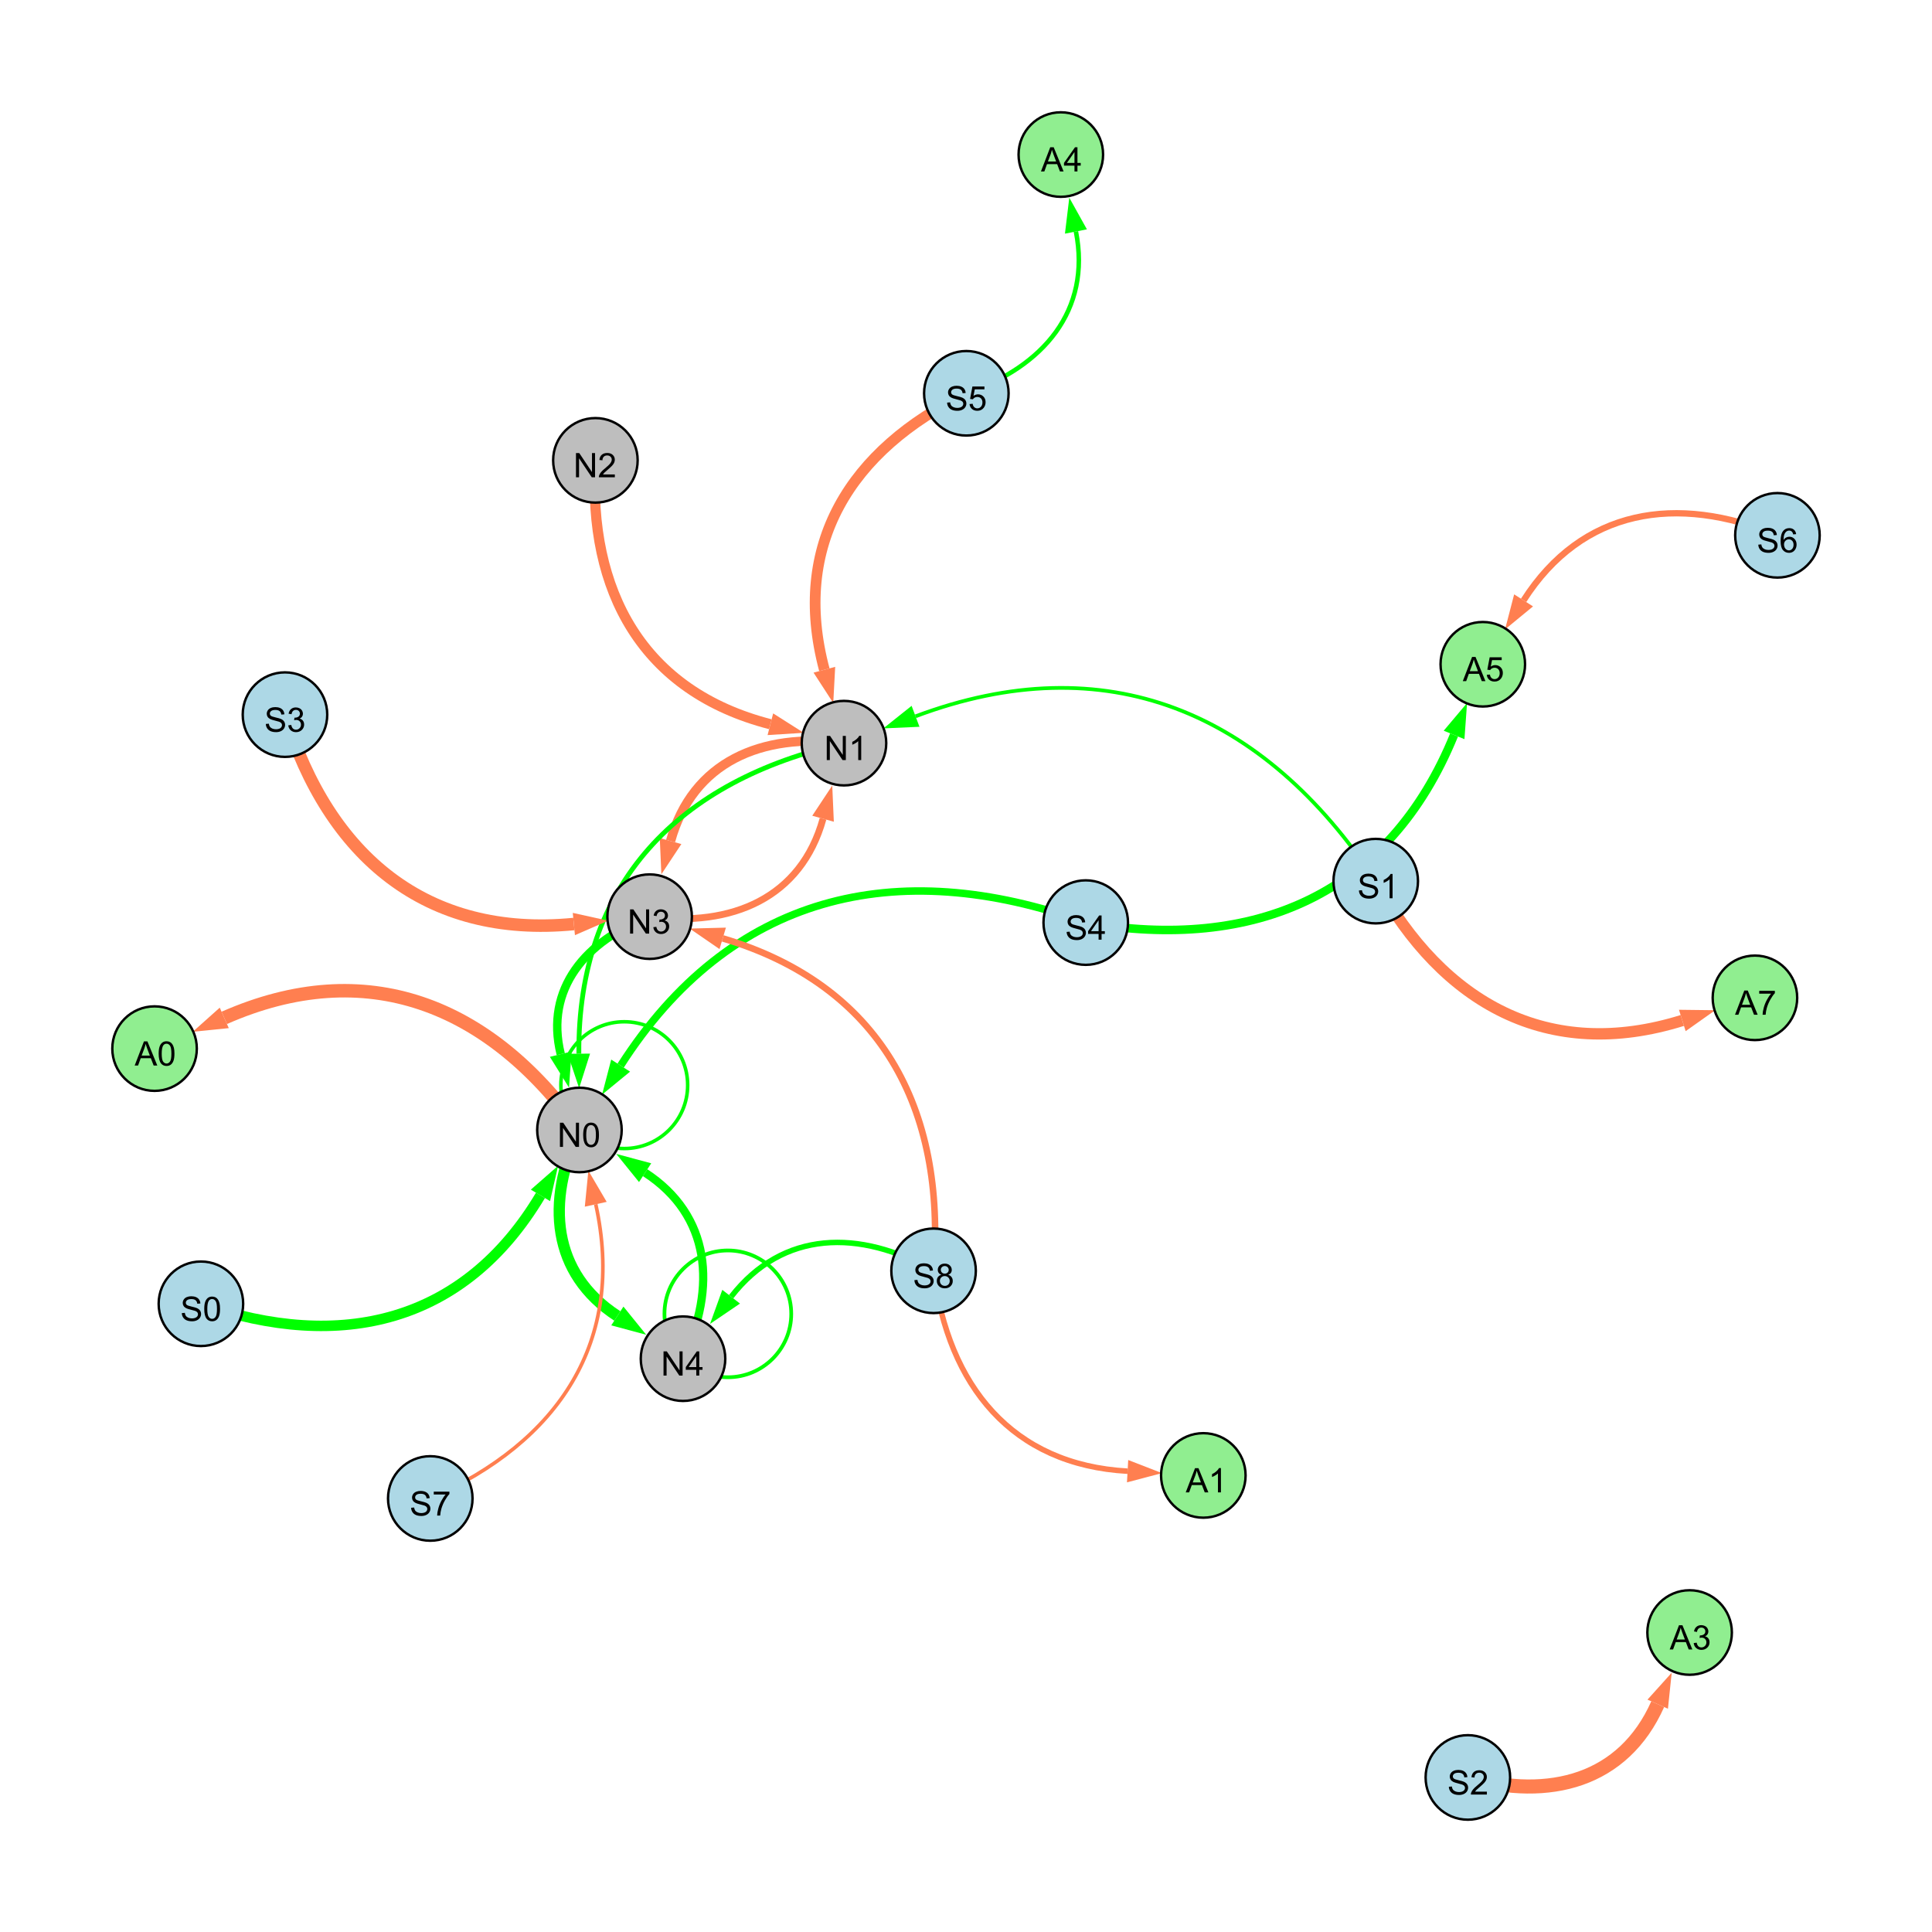 <?xml version="1.0" encoding="UTF-8"?>
<svg xmlns="http://www.w3.org/2000/svg" xmlns:xlink="http://www.w3.org/1999/xlink" width="800" height="800" viewBox="0 0 800 800">
<defs>
<g>
<g id="glyph-0-0">
<path d="M 1.066 0 L 1.066 -10.023 L 2.426 -10.023 L 7.691 -2.152 L 7.691 -10.023 L 8.961 -10.023 L 8.961 0 L 7.602 0 L 2.336 -7.875 L 2.336 0 Z M 1.066 0 "/>
</g>
<g id="glyph-0-1">
<path d="M 7.047 -1.184 L 7.047 0 L 0.422 0 C 0.414 -0.297 0.461 -0.582 0.566 -0.855 C 0.734 -1.305 1.008 -1.75 1.379 -2.188 C 1.75 -2.625 2.285 -3.133 2.988 -3.703 C 4.078 -4.598 4.812 -5.305 5.195 -5.828 C 5.578 -6.348 5.77 -6.844 5.77 -7.309 C 5.77 -7.797 5.594 -8.207 5.246 -8.543 C 4.898 -8.875 4.445 -9.043 3.883 -9.043 C 3.289 -9.043 2.816 -8.867 2.461 -8.512 C 2.105 -8.156 1.926 -7.664 1.922 -7.035 L 0.656 -7.164 C 0.742 -8.109 1.07 -8.828 1.633 -9.32 C 2.199 -9.816 2.957 -10.062 3.91 -10.062 C 4.871 -10.062 5.633 -9.797 6.195 -9.262 C 6.754 -8.73 7.035 -8.07 7.035 -7.281 C 7.035 -6.879 6.953 -6.484 6.789 -6.098 C 6.625 -5.711 6.352 -5.301 5.973 -4.875 C 5.59 -4.445 4.957 -3.859 4.074 -3.109 C 3.336 -2.492 2.863 -2.07 2.652 -1.848 C 2.441 -1.629 2.27 -1.406 2.133 -1.184 Z M 7.047 -1.184 "/>
</g>
<g id="glyph-0-2">
<path d="M 5.215 0 L 3.984 0 L 3.984 -7.84 C 3.688 -7.559 3.301 -7.277 2.82 -6.992 C 2.34 -6.711 1.906 -6.5 1.523 -6.359 L 1.523 -7.547 C 2.211 -7.871 2.812 -8.262 3.328 -8.723 C 3.844 -9.184 4.207 -9.629 4.422 -10.062 L 5.215 -10.062 Z M 5.215 0 "/>
</g>
<g id="glyph-0-3">
<path d="M 0.582 -4.941 C 0.582 -6.129 0.703 -7.082 0.945 -7.805 C 1.191 -8.527 1.555 -9.082 2.035 -9.477 C 2.516 -9.867 3.121 -10.062 3.848 -10.062 C 4.387 -10.062 4.859 -9.953 5.266 -9.738 C 5.668 -9.52 6.004 -9.211 6.27 -8.801 C 6.531 -8.395 6.738 -7.898 6.891 -7.312 C 7.039 -6.727 7.117 -5.938 7.117 -4.941 C 7.117 -3.766 6.996 -2.816 6.754 -2.094 C 6.512 -1.371 6.152 -0.816 5.672 -0.422 C 5.191 -0.027 4.582 0.172 3.848 0.172 C 2.883 0.172 2.125 -0.176 1.57 -0.867 C 0.91 -1.703 0.582 -3.059 0.582 -4.941 M 1.844 -4.941 C 1.844 -3.297 2.039 -2.203 2.422 -1.656 C 2.809 -1.113 3.285 -0.84 3.848 -0.84 C 4.414 -0.84 4.891 -1.113 5.273 -1.66 C 5.66 -2.207 5.852 -3.301 5.852 -4.941 C 5.852 -6.594 5.66 -7.688 5.273 -8.23 C 4.891 -8.773 4.41 -9.043 3.836 -9.043 C 3.27 -9.043 2.82 -8.805 2.48 -8.328 C 2.059 -7.715 1.844 -6.586 1.844 -4.941 Z M 1.844 -4.941 "/>
</g>
<g id="glyph-0-4">
<path d="M 4.523 0 L 4.523 -2.398 L 0.18 -2.398 L 0.18 -3.527 L 4.75 -10.023 L 5.758 -10.023 L 5.758 -3.527 L 7.109 -3.527 L 7.109 -2.398 L 5.758 -2.398 L 5.758 0 L 4.523 0 M 4.523 -3.527 L 4.523 -8.047 L 1.387 -3.527 Z M 4.523 -3.527 "/>
</g>
<g id="glyph-0-5">
<path d="M 0.629 -3.219 L 1.879 -3.328 C 1.938 -2.828 2.078 -2.418 2.293 -2.094 C 2.512 -1.773 2.848 -1.516 3.301 -1.316 C 3.758 -1.117 4.27 -1.02 4.84 -1.02 C 5.344 -1.02 5.793 -1.094 6.18 -1.242 C 6.566 -1.395 6.855 -1.602 7.043 -1.863 C 7.234 -2.125 7.328 -2.41 7.328 -2.719 C 7.328 -3.035 7.238 -3.309 7.055 -3.543 C 6.871 -3.777 6.57 -3.977 6.152 -4.137 C 5.883 -4.242 5.289 -4.402 4.367 -4.625 C 3.449 -4.844 2.805 -5.055 2.434 -5.25 C 1.953 -5.5 1.598 -5.812 1.363 -6.184 C 1.129 -6.555 1.012 -6.969 1.012 -7.43 C 1.012 -7.938 1.156 -8.41 1.441 -8.848 C 1.73 -9.289 2.148 -9.621 2.699 -9.852 C 3.25 -10.078 3.863 -10.191 4.539 -10.191 C 5.281 -10.191 5.938 -10.074 6.504 -9.832 C 7.07 -9.594 7.508 -9.242 7.812 -8.777 C 8.117 -8.312 8.281 -7.785 8.305 -7.199 L 7.035 -7.102 C 6.965 -7.734 6.734 -8.215 6.34 -8.539 C 5.945 -8.863 5.363 -9.023 4.594 -9.023 C 3.793 -9.023 3.207 -8.875 2.84 -8.582 C 2.473 -8.289 2.289 -7.934 2.289 -7.52 C 2.289 -7.16 2.422 -6.863 2.68 -6.633 C 2.934 -6.398 3.602 -6.16 4.68 -5.918 C 5.758 -5.672 6.496 -5.461 6.898 -5.277 C 7.48 -5.008 7.91 -4.668 8.188 -4.254 C 8.469 -3.844 8.605 -3.367 8.605 -2.828 C 8.605 -2.297 8.453 -1.793 8.148 -1.324 C 7.844 -0.852 7.406 -0.484 6.832 -0.223 C 6.262 0.039 5.617 0.172 4.902 0.172 C 3.996 0.172 3.234 0.039 2.621 -0.227 C 2.008 -0.488 1.527 -0.887 1.18 -1.418 C 0.832 -1.949 0.648 -2.551 0.629 -3.219 Z M 0.629 -3.219 "/>
</g>
<g id="glyph-0-6">
<path d="M 0.582 -2.625 L 1.875 -2.734 C 1.969 -2.105 2.191 -1.633 2.539 -1.316 C 2.887 -1 3.309 -0.84 3.801 -0.84 C 4.395 -0.84 4.895 -1.062 5.305 -1.512 C 5.715 -1.957 5.922 -2.551 5.922 -3.289 C 5.922 -3.988 5.723 -4.543 5.328 -4.949 C 4.934 -5.355 4.418 -5.559 3.781 -5.559 C 3.383 -5.559 3.027 -5.469 2.707 -5.289 C 2.387 -5.109 2.137 -4.875 1.953 -4.586 L 0.801 -4.738 L 1.77 -9.883 L 6.754 -9.883 L 6.754 -8.711 L 2.754 -8.711 L 2.215 -6.016 C 2.816 -6.434 3.449 -6.645 4.109 -6.645 C 4.984 -6.645 5.723 -6.34 6.324 -5.734 C 6.926 -5.129 7.227 -4.352 7.227 -3.398 C 7.227 -2.492 6.961 -1.707 6.434 -1.047 C 5.789 -0.234 4.914 0.172 3.801 0.172 C 2.891 0.172 2.145 -0.086 1.57 -0.594 C 0.992 -1.105 0.664 -1.781 0.582 -2.625 Z M 0.582 -2.625 "/>
</g>
<g id="glyph-0-7">
<path d="M 0.664 -8.711 L 0.664 -9.891 L 7.148 -9.891 L 7.148 -8.934 C 6.512 -8.254 5.879 -7.352 5.254 -6.227 C 4.625 -5.102 4.141 -3.945 3.801 -2.754 C 3.555 -1.918 3.398 -0.996 3.328 0 L 2.062 0 C 2.078 -0.789 2.234 -1.742 2.531 -2.859 C 2.824 -3.973 3.25 -5.051 3.805 -6.086 C 4.359 -7.125 4.945 -8 5.57 -8.711 Z M 0.664 -8.711 "/>
</g>
<g id="glyph-0-8">
<path d="M 2.477 -5.434 C 1.965 -5.621 1.586 -5.887 1.34 -6.234 C 1.094 -6.582 0.969 -6.996 0.969 -7.477 C 0.969 -8.207 1.234 -8.82 1.758 -9.316 C 2.281 -9.812 2.977 -10.062 3.848 -10.062 C 4.723 -10.062 5.43 -9.809 5.961 -9.301 C 6.492 -8.793 6.762 -8.172 6.762 -7.445 C 6.762 -6.98 6.641 -6.574 6.395 -6.23 C 6.152 -5.887 5.781 -5.621 5.285 -5.434 C 5.898 -5.234 6.367 -4.91 6.688 -4.465 C 7.012 -4.016 7.172 -3.484 7.172 -2.863 C 7.172 -2.008 6.867 -1.289 6.262 -0.703 C 5.656 -0.121 4.859 0.172 3.867 0.172 C 2.879 0.172 2.082 -0.121 1.477 -0.707 C 0.871 -1.293 0.566 -2.023 0.566 -2.898 C 0.566 -3.551 0.734 -4.098 1.062 -4.535 C 1.395 -4.977 1.863 -5.273 2.477 -5.434 M 2.227 -7.52 C 2.227 -7.047 2.383 -6.656 2.688 -6.359 C 2.992 -6.055 3.387 -5.906 3.875 -5.906 C 4.352 -5.906 4.738 -6.055 5.043 -6.355 C 5.344 -6.652 5.496 -7.02 5.496 -7.453 C 5.496 -7.902 5.34 -8.281 5.027 -8.59 C 4.715 -8.898 4.328 -9.051 3.863 -9.051 C 3.395 -9.051 3.004 -8.898 2.695 -8.602 C 2.383 -8.297 2.227 -7.938 2.227 -7.52 M 1.832 -2.891 C 1.832 -2.539 1.914 -2.203 2.082 -1.875 C 2.246 -1.547 2.496 -1.289 2.824 -1.109 C 3.152 -0.93 3.504 -0.84 3.883 -0.84 C 4.469 -0.84 4.957 -1.031 5.34 -1.406 C 5.723 -1.785 5.914 -2.266 5.914 -2.852 C 5.914 -3.441 5.715 -3.934 5.32 -4.32 C 4.926 -4.707 4.434 -4.902 3.844 -4.902 C 3.262 -4.902 2.785 -4.711 2.402 -4.328 C 2.023 -3.945 1.832 -3.465 1.832 -2.891 Z M 1.832 -2.891 "/>
</g>
<g id="glyph-0-9">
<path d="M 0.586 -2.645 L 1.82 -2.809 C 1.961 -2.113 2.199 -1.609 2.539 -1.301 C 2.879 -0.996 3.293 -0.84 3.781 -0.84 C 4.359 -0.84 4.848 -1.043 5.246 -1.441 C 5.645 -1.844 5.844 -2.34 5.844 -2.934 C 5.844 -3.496 5.66 -3.965 5.289 -4.332 C 4.922 -4.699 4.453 -4.883 3.883 -4.883 C 3.648 -4.883 3.359 -4.836 3.016 -4.742 L 3.152 -5.824 C 3.234 -5.816 3.301 -5.812 3.352 -5.812 C 3.875 -5.812 4.344 -5.945 4.766 -6.219 C 5.184 -6.492 5.395 -6.914 5.395 -7.484 C 5.395 -7.938 5.242 -8.309 4.938 -8.605 C 4.629 -8.902 4.234 -9.051 3.754 -9.051 C 3.273 -9.051 2.875 -8.898 2.555 -8.602 C 2.238 -8.297 2.031 -7.848 1.941 -7.246 L 0.711 -7.465 C 0.859 -8.289 1.203 -8.93 1.734 -9.383 C 2.27 -9.836 2.934 -10.062 3.727 -10.062 C 4.273 -10.062 4.777 -9.945 5.234 -9.711 C 5.695 -9.477 6.047 -9.156 6.293 -8.75 C 6.535 -8.344 6.656 -7.914 6.656 -7.457 C 6.656 -7.023 6.543 -6.629 6.309 -6.273 C 6.078 -5.918 5.734 -5.637 5.277 -5.43 C 5.871 -5.289 6.328 -5.008 6.656 -4.578 C 6.984 -4.145 7.148 -3.605 7.148 -2.961 C 7.148 -2.086 6.832 -1.344 6.195 -0.734 C 5.555 -0.125 4.75 0.18 3.773 0.18 C 2.895 0.18 2.164 -0.086 1.582 -0.609 C 1 -1.133 0.672 -1.812 0.586 -2.645 Z M 0.586 -2.645 "/>
</g>
<g id="glyph-0-10">
<path d="M -0.02 0 L 3.828 -10.023 L 5.258 -10.023 L 9.359 0 L 7.848 0 L 6.68 -3.035 L 2.488 -3.035 L 1.387 0 L -0.02 0 M 2.871 -4.117 L 6.27 -4.117 L 5.223 -6.891 C 4.902 -7.734 4.668 -8.426 4.512 -8.969 C 4.383 -8.328 4.203 -7.688 3.973 -7.055 Z M 2.871 -4.117 "/>
</g>
<g id="glyph-0-11">
<path d="M 6.965 -7.566 L 5.742 -7.473 C 5.633 -7.953 5.477 -8.305 5.277 -8.523 C 4.945 -8.875 4.535 -9.051 4.047 -9.051 C 3.656 -9.051 3.312 -8.941 3.016 -8.723 C 2.629 -8.441 2.32 -8.027 2.098 -7.484 C 1.875 -6.941 1.758 -6.172 1.75 -5.168 C 2.047 -5.617 2.41 -5.953 2.836 -6.172 C 3.266 -6.391 3.715 -6.5 4.184 -6.5 C 5.004 -6.5 5.703 -6.199 6.277 -5.594 C 6.855 -4.992 7.145 -4.211 7.145 -3.254 C 7.145 -2.625 7.008 -2.039 6.738 -1.5 C 6.465 -0.961 6.094 -0.547 5.617 -0.258 C 5.145 0.027 4.609 0.172 4.008 0.172 C 2.98 0.172 2.145 -0.207 1.496 -0.961 C 0.852 -1.715 0.527 -2.957 0.527 -4.688 C 0.527 -6.625 0.883 -8.035 1.602 -8.914 C 2.223 -9.68 3.066 -10.062 4.121 -10.062 C 4.91 -10.062 5.555 -9.84 6.059 -9.398 C 6.562 -8.957 6.867 -8.348 6.965 -7.566 M 1.941 -3.246 C 1.941 -2.824 2.031 -2.418 2.211 -2.031 C 2.391 -1.645 2.645 -1.348 2.969 -1.145 C 3.289 -0.941 3.629 -0.84 3.984 -0.84 C 4.504 -0.84 4.953 -1.051 5.324 -1.469 C 5.699 -1.891 5.887 -2.457 5.887 -3.18 C 5.887 -3.871 5.699 -4.418 5.332 -4.816 C 4.961 -5.215 4.5 -5.414 3.938 -5.414 C 3.383 -5.414 2.91 -5.215 2.523 -4.816 C 2.137 -4.418 1.941 -3.895 1.941 -3.246 Z M 1.941 -3.246 "/>
</g>
</g>
</defs>
<rect x="-80" y="-80" width="960" height="960" fill="rgb(100%, 100%, 100%)" fill-opacity="1"/>
<path fill="none" stroke-width="4.226" stroke-linecap="butt" stroke-linejoin="miter" stroke="rgb(100%, 49.804%, 31.373%)" stroke-opacity="1" stroke-miterlimit="10" d="M 246.543 190.617 C 243.375 245.156 266.297 286.355 318.992 299.891 "/>
<path fill-rule="nonzero" fill="rgb(100%, 49.804%, 31.373%)" fill-opacity="1" d="M 332.809 303.441 L 317.84 304.383 L 320.145 295.402 L 332.809 303.441 "/>
<path fill="none" stroke-width="4.662" stroke-linecap="butt" stroke-linejoin="miter" stroke="rgb(0%, 100%, 0%)" stroke-opacity="1" stroke-miterlimit="10" d="M 239.934 467.898 C 225.91 497.496 228.477 527.266 255.629 544.918 "/>
<path fill-rule="nonzero" fill="rgb(0%, 100%, 0%)" fill-opacity="1" d="M 267.59 552.695 L 253.102 548.805 L 258.156 541.031 L 267.59 552.695 "/>
<path fill="none" stroke-width="3.098" stroke-linecap="butt" stroke-linejoin="miter" stroke="rgb(0%, 100%, 0%)" stroke-opacity="1" stroke-miterlimit="10" d="M 449.582 382.023 C 370.578 353.617 302.172 370.66 256.992 441.242 "/>
<path fill-rule="nonzero" fill="rgb(0%, 100%, 0%)" fill-opacity="1" d="M 249.305 453.258 L 253.09 438.746 L 260.898 443.742 L 249.305 453.258 "/>
<path fill="none" stroke-width="3.392" stroke-linecap="butt" stroke-linejoin="miter" stroke="rgb(0%, 100%, 0%)" stroke-opacity="1" stroke-miterlimit="10" d="M 282.824 562.605 C 296.852 533.008 294.281 503.238 267.133 485.582 "/>
<path fill-rule="nonzero" fill="rgb(0%, 100%, 0%)" fill-opacity="1" d="M 255.172 477.805 L 269.66 481.695 L 264.605 489.469 L 255.172 477.805 "/>
<path fill="none" stroke-width="4.441" stroke-linecap="butt" stroke-linejoin="miter" stroke="rgb(100%, 49.804%, 31.373%)" stroke-opacity="1" stroke-miterlimit="10" d="M 400.141 162.852 C 351.926 186.312 327.57 225.742 341.352 277.324 "/>
<path fill-rule="nonzero" fill="rgb(100%, 49.804%, 31.373%)" fill-opacity="1" d="M 345.035 291.105 L 336.875 278.523 L 345.832 276.129 L 345.035 291.105 "/>
<path fill="none" stroke-width="1.497" stroke-linecap="butt" stroke-linejoin="miter" stroke="rgb(100%, 49.804%, 31.373%)" stroke-opacity="1" stroke-miterlimit="10" d="M 178.168 620.48 C 231.461 597.004 259.129 555.34 246.688 498.668 "/>
<path fill-rule="nonzero" fill="rgb(100%, 49.804%, 31.373%)" fill-opacity="1" d="M 243.629 484.734 L 251.215 497.672 L 242.16 499.66 L 243.629 484.734 "/>
<path fill="none" stroke-width="1.536" stroke-linecap="butt" stroke-linejoin="miter" stroke="rgb(0%, 100%, 0%)" stroke-opacity="1" stroke-miterlimit="10" d="M 569.664 364.859 C 523.211 294.469 457.934 267.031 379.105 296.605 "/>
<path fill-rule="nonzero" fill="rgb(0%, 100%, 0%)" fill-opacity="1" d="M 365.75 301.617 L 377.477 292.266 L 380.734 300.945 L 365.75 301.617 "/>
<path fill="none" stroke-width="2.261" stroke-linecap="butt" stroke-linejoin="miter" stroke="rgb(0%, 100%, 0%)" stroke-opacity="1" stroke-miterlimit="10" d="M 386.574 526.215 C 355.953 508.832 324.137 509.398 302.754 536.941 "/>
<path fill-rule="nonzero" fill="rgb(0%, 100%, 0%)" fill-opacity="1" d="M 294.004 548.207 L 299.09 534.098 L 306.414 539.781 L 294.004 548.207 "/>
<path fill="none" stroke-width="1.538" stroke-linecap="butt" stroke-linejoin="miter" stroke="rgb(0%, 100%, 0%)" stroke-opacity="1" stroke-miterlimit="10" d="M 327.637 544.043 C 327.637 558.539 315.887 570.293 301.387 570.293 C 286.891 570.293 275.137 558.539 275.137 544.043 C 275.137 529.547 286.891 517.793 301.387 517.793 C 315.887 517.793 327.637 529.547 327.637 544.043 "/>
<path fill="none" stroke-width="3.855" stroke-linecap="butt" stroke-linejoin="miter" stroke="rgb(100%, 49.804%, 31.373%)" stroke-opacity="1" stroke-miterlimit="10" d="M 349.477 307.723 C 315.402 303.285 286.746 315.496 277.668 348.27 "/>
<path fill-rule="nonzero" fill="rgb(100%, 49.804%, 31.373%)" fill-opacity="1" d="M 273.859 362.02 L 273.199 347.031 L 282.137 349.508 L 273.859 362.02 "/>
<path fill="none" stroke-width="4.331" stroke-linecap="butt" stroke-linejoin="miter" stroke="rgb(0%, 100%, 0%)" stroke-opacity="1" stroke-miterlimit="10" d="M 83.195 539.867 C 141.285 560.051 192.402 547.625 223.789 494.977 "/>
<path fill-rule="nonzero" fill="rgb(0%, 100%, 0%)" fill-opacity="1" d="M 231.094 482.723 L 227.77 497.352 L 219.809 492.602 L 231.094 482.723 "/>
<path fill="none" stroke-width="2.828" stroke-linecap="butt" stroke-linejoin="miter" stroke="rgb(100%, 49.804%, 31.373%)" stroke-opacity="1" stroke-miterlimit="10" d="M 269 379.566 C 303.074 384.004 331.73 371.797 340.809 339.02 "/>
<path fill-rule="nonzero" fill="rgb(100%, 49.804%, 31.373%)" fill-opacity="1" d="M 344.617 325.273 L 345.273 340.258 L 336.34 337.781 L 344.617 325.273 "/>
<path fill="none" stroke-width="1.457" stroke-linecap="butt" stroke-linejoin="miter" stroke="rgb(0%, 100%, 0%)" stroke-opacity="1" stroke-miterlimit="10" d="M 284.746 449.336 C 284.746 463.832 272.992 475.586 258.496 475.586 C 243.996 475.586 232.246 463.832 232.246 449.336 C 232.246 434.84 243.996 423.086 258.496 423.086 C 272.992 423.086 284.746 434.84 284.746 449.336 "/>
<path fill="none" stroke-width="3.469" stroke-linecap="butt" stroke-linejoin="miter" stroke="rgb(0%, 100%, 0%)" stroke-opacity="1" stroke-miterlimit="10" d="M 269 379.566 C 242.496 389.344 225.527 409.48 232.191 436.504 "/>
<path fill-rule="nonzero" fill="rgb(0%, 100%, 0%)" fill-opacity="1" d="M 235.609 450.352 L 227.691 437.613 L 236.691 435.395 L 235.609 450.352 "/>
<path fill="none" stroke-width="1.984" stroke-linecap="butt" stroke-linejoin="miter" stroke="rgb(0%, 100%, 0%)" stroke-opacity="1" stroke-miterlimit="10" d="M 349.477 307.723 C 280.734 323.141 239.164 366.043 239.695 436.316 "/>
<path fill-rule="nonzero" fill="rgb(0%, 100%, 0%)" fill-opacity="1" d="M 239.805 450.582 L 235.059 436.352 L 244.332 436.281 L 239.805 450.582 "/>
<path fill="none" stroke-width="5.174" stroke-linecap="butt" stroke-linejoin="miter" stroke="rgb(100%, 49.804%, 31.373%)" stroke-opacity="1" stroke-miterlimit="10" d="M 118.004 295.914 C 136.203 354.719 176.551 388.551 237.621 382.617 "/>
<path fill-rule="nonzero" fill="rgb(100%, 49.804%, 31.373%)" fill-opacity="1" d="M 251.82 381.238 L 238.07 387.23 L 237.172 378.004 L 251.82 381.238 "/>
<path fill="none" stroke-width="2.708" stroke-linecap="butt" stroke-linejoin="miter" stroke="rgb(100%, 49.804%, 31.373%)" stroke-opacity="1" stroke-miterlimit="10" d="M 386.574 526.215 C 391.883 458.5 364.195 407.848 299.262 388.559 "/>
<path fill-rule="nonzero" fill="rgb(100%, 49.804%, 31.373%)" fill-opacity="1" d="M 285.586 384.496 L 300.582 384.113 L 297.941 393 L 285.586 384.496 "/>
<path fill="none" stroke-width="5.574" stroke-linecap="butt" stroke-linejoin="miter" stroke="rgb(100%, 49.804%, 31.373%)" stroke-opacity="1" stroke-miterlimit="10" d="M 239.934 467.898 C 202.516 415.66 151.492 395.648 92.867 421.484 "/>
<path fill-rule="nonzero" fill="rgb(100%, 49.804%, 31.373%)" fill-opacity="1" d="M 79.812 427.238 L 90.996 417.246 L 94.734 425.727 L 79.812 427.238 "/>
<path fill="none" stroke-width="5.835" stroke-linecap="butt" stroke-linejoin="miter" stroke="rgb(100%, 49.804%, 31.373%)" stroke-opacity="1" stroke-miterlimit="10" d="M 607.812 736 C 641.598 745.543 672.281 737.426 686.422 705.668 "/>
<path fill-rule="nonzero" fill="rgb(100%, 49.804%, 31.373%)" fill-opacity="1" d="M 692.223 692.637 L 690.656 707.555 L 682.188 703.781 L 692.223 692.637 "/>
<path fill="none" stroke-width="3.517" stroke-linecap="butt" stroke-linejoin="miter" stroke="rgb(0%, 100%, 0%)" stroke-opacity="1" stroke-miterlimit="10" d="M 449.582 382.023 C 519.848 394.254 575.301 370.227 602.102 304.316 "/>
<path fill-rule="nonzero" fill="rgb(0%, 100%, 0%)" fill-opacity="1" d="M 607.477 291.102 L 606.395 306.062 L 597.809 302.57 L 607.477 291.102 "/>
<path fill="none" stroke-width="2.279" stroke-linecap="butt" stroke-linejoin="miter" stroke="rgb(100%, 49.804%, 31.373%)" stroke-opacity="1" stroke-miterlimit="10" d="M 386.574 526.215 C 392.609 573.957 419.113 606.512 466.91 609.191 "/>
<path fill-rule="nonzero" fill="rgb(100%, 49.804%, 31.373%)" fill-opacity="1" d="M 481.156 609.988 L 466.652 613.816 L 467.172 604.562 L 481.156 609.988 "/>
<path fill="none" stroke-width="2.613" stroke-linecap="butt" stroke-linejoin="miter" stroke="rgb(100%, 49.804%, 31.373%)" stroke-opacity="1" stroke-miterlimit="10" d="M 736 221.664 C 694.227 204.367 655.062 210.715 630.883 248.605 "/>
<path fill-rule="nonzero" fill="rgb(100%, 49.804%, 31.373%)" fill-opacity="1" d="M 623.207 260.629 L 626.977 246.109 L 634.789 251.098 L 623.207 260.629 "/>
<path fill="none" stroke-width="1.865" stroke-linecap="butt" stroke-linejoin="miter" stroke="rgb(0%, 100%, 0%)" stroke-opacity="1" stroke-miterlimit="10" d="M 400.141 162.852 C 432.016 151.863 451.945 128.59 445.52 95.855 "/>
<path fill-rule="nonzero" fill="rgb(0%, 100%, 0%)" fill-opacity="1" d="M 442.77 81.855 L 450.066 94.961 L 440.973 96.746 L 442.77 81.855 "/>
<path fill="none" stroke-width="4.712" stroke-linecap="butt" stroke-linejoin="miter" stroke="rgb(100%, 49.804%, 31.373%)" stroke-opacity="1" stroke-miterlimit="10" d="M 569.664 364.859 C 597.559 415.828 641.344 439.777 696.609 422.555 "/>
<path fill-rule="nonzero" fill="rgb(100%, 49.804%, 31.373%)" fill-opacity="1" d="M 710.23 418.309 L 697.988 426.977 L 695.23 418.129 L 710.23 418.309 "/>
<path fill-rule="nonzero" fill="rgb(74.51%, 74.51%, 74.51%)" fill-opacity="1" stroke-width="1" stroke-linecap="butt" stroke-linejoin="miter" stroke="rgb(0%, 0%, 0%)" stroke-opacity="1" stroke-miterlimit="10" d="M 264.043 190.617 C 264.043 200.281 256.207 208.117 246.543 208.117 C 236.879 208.117 229.043 200.281 229.043 190.617 C 229.043 180.953 236.879 173.117 246.543 173.117 C 256.207 173.117 264.043 180.953 264.043 190.617 "/>
<path fill-rule="nonzero" fill="rgb(74.51%, 74.51%, 74.51%)" fill-opacity="1" stroke-width="1" stroke-linecap="butt" stroke-linejoin="miter" stroke="rgb(0%, 0%, 0%)" stroke-opacity="1" stroke-miterlimit="10" d="M 366.977 307.723 C 366.977 317.387 359.141 325.223 349.477 325.223 C 339.812 325.223 331.977 317.387 331.977 307.723 C 331.977 298.059 339.812 290.223 349.477 290.223 C 359.141 290.223 366.977 298.059 366.977 307.723 "/>
<path fill-rule="nonzero" fill="rgb(74.51%, 74.51%, 74.51%)" fill-opacity="1" stroke-width="1" stroke-linecap="butt" stroke-linejoin="miter" stroke="rgb(0%, 0%, 0%)" stroke-opacity="1" stroke-miterlimit="10" d="M 257.434 467.898 C 257.434 477.562 249.598 485.398 239.934 485.398 C 230.27 485.398 222.434 477.562 222.434 467.898 C 222.434 458.23 230.27 450.398 239.934 450.398 C 249.598 450.398 257.434 458.23 257.434 467.898 "/>
<path fill-rule="nonzero" fill="rgb(74.51%, 74.51%, 74.51%)" fill-opacity="1" stroke-width="1" stroke-linecap="butt" stroke-linejoin="miter" stroke="rgb(0%, 0%, 0%)" stroke-opacity="1" stroke-miterlimit="10" d="M 300.324 562.605 C 300.324 572.27 292.492 580.105 282.824 580.105 C 273.16 580.105 265.324 572.27 265.324 562.605 C 265.324 552.938 273.16 545.105 282.824 545.105 C 292.492 545.105 300.324 552.938 300.324 562.605 "/>
<path fill-rule="nonzero" fill="rgb(67.843%, 84.706%, 90.196%)" fill-opacity="1" stroke-width="1" stroke-linecap="butt" stroke-linejoin="miter" stroke="rgb(0%, 0%, 0%)" stroke-opacity="1" stroke-miterlimit="10" d="M 467.082 382.023 C 467.082 391.688 459.246 399.523 449.582 399.523 C 439.914 399.523 432.082 391.688 432.082 382.023 C 432.082 372.359 439.914 364.523 449.582 364.523 C 459.246 364.523 467.082 372.359 467.082 382.023 "/>
<path fill-rule="nonzero" fill="rgb(67.843%, 84.706%, 90.196%)" fill-opacity="1" stroke-width="1" stroke-linecap="butt" stroke-linejoin="miter" stroke="rgb(0%, 0%, 0%)" stroke-opacity="1" stroke-miterlimit="10" d="M 417.641 162.852 C 417.641 172.516 409.805 180.352 400.141 180.352 C 390.477 180.352 382.641 172.516 382.641 162.852 C 382.641 153.188 390.477 145.352 400.141 145.352 C 409.805 145.352 417.641 153.188 417.641 162.852 "/>
<path fill-rule="nonzero" fill="rgb(67.843%, 84.706%, 90.196%)" fill-opacity="1" stroke-width="1" stroke-linecap="butt" stroke-linejoin="miter" stroke="rgb(0%, 0%, 0%)" stroke-opacity="1" stroke-miterlimit="10" d="M 195.668 620.48 C 195.668 630.145 187.832 637.98 178.168 637.98 C 168.504 637.98 160.668 630.145 160.668 620.48 C 160.668 610.812 168.504 602.98 178.168 602.98 C 187.832 602.98 195.668 610.812 195.668 620.48 "/>
<path fill-rule="nonzero" fill="rgb(67.843%, 84.706%, 90.196%)" fill-opacity="1" stroke-width="1" stroke-linecap="butt" stroke-linejoin="miter" stroke="rgb(0%, 0%, 0%)" stroke-opacity="1" stroke-miterlimit="10" d="M 587.164 364.859 C 587.164 374.523 579.332 382.359 569.664 382.359 C 560 382.359 552.164 374.523 552.164 364.859 C 552.164 355.195 560 347.359 569.664 347.359 C 579.332 347.359 587.164 355.195 587.164 364.859 "/>
<path fill-rule="nonzero" fill="rgb(67.843%, 84.706%, 90.196%)" fill-opacity="1" stroke-width="1" stroke-linecap="butt" stroke-linejoin="miter" stroke="rgb(0%, 0%, 0%)" stroke-opacity="1" stroke-miterlimit="10" d="M 404.074 526.215 C 404.074 535.879 396.238 543.715 386.574 543.715 C 376.91 543.715 369.074 535.879 369.074 526.215 C 369.074 516.547 376.91 508.715 386.574 508.715 C 396.238 508.715 404.074 516.547 404.074 526.215 "/>
<path fill-rule="nonzero" fill="rgb(74.51%, 74.51%, 74.51%)" fill-opacity="1" stroke-width="1" stroke-linecap="butt" stroke-linejoin="miter" stroke="rgb(0%, 0%, 0%)" stroke-opacity="1" stroke-miterlimit="10" d="M 286.5 379.566 C 286.5 389.23 278.664 397.066 269 397.066 C 259.336 397.066 251.5 389.23 251.5 379.566 C 251.5 369.902 259.336 362.066 269 362.066 C 278.664 362.066 286.5 369.902 286.5 379.566 "/>
<path fill-rule="nonzero" fill="rgb(67.843%, 84.706%, 90.196%)" fill-opacity="1" stroke-width="1" stroke-linecap="butt" stroke-linejoin="miter" stroke="rgb(0%, 0%, 0%)" stroke-opacity="1" stroke-miterlimit="10" d="M 100.695 539.867 C 100.695 549.531 92.863 557.367 83.195 557.367 C 73.531 557.367 65.695 549.531 65.695 539.867 C 65.695 530.203 73.531 522.367 83.195 522.367 C 92.863 522.367 100.695 530.203 100.695 539.867 "/>
<path fill-rule="nonzero" fill="rgb(67.843%, 84.706%, 90.196%)" fill-opacity="1" stroke-width="1" stroke-linecap="butt" stroke-linejoin="miter" stroke="rgb(0%, 0%, 0%)" stroke-opacity="1" stroke-miterlimit="10" d="M 135.504 295.914 C 135.504 305.578 127.668 313.414 118.004 313.414 C 108.34 313.414 100.504 305.578 100.504 295.914 C 100.504 286.25 108.34 278.414 118.004 278.414 C 127.668 278.414 135.504 286.25 135.504 295.914 "/>
<path fill-rule="nonzero" fill="rgb(56.471%, 93.333%, 56.471%)" fill-opacity="1" stroke-width="1" stroke-linecap="butt" stroke-linejoin="miter" stroke="rgb(0%, 0%, 0%)" stroke-opacity="1" stroke-miterlimit="10" d="M 81.5 434.207 C 81.5 443.871 73.664 451.707 64 451.707 C 54.336 451.707 46.5 443.871 46.5 434.207 C 46.5 424.543 54.336 416.707 64 416.707 C 73.664 416.707 81.5 424.543 81.5 434.207 "/>
<path fill-rule="nonzero" fill="rgb(67.843%, 84.706%, 90.196%)" fill-opacity="1" stroke-width="1" stroke-linecap="butt" stroke-linejoin="miter" stroke="rgb(0%, 0%, 0%)" stroke-opacity="1" stroke-miterlimit="10" d="M 625.312 736 C 625.312 745.664 617.477 753.5 607.812 753.5 C 598.148 753.5 590.312 745.664 590.312 736 C 590.312 726.336 598.148 718.5 607.812 718.5 C 617.477 718.5 625.312 726.336 625.312 736 "/>
<path fill-rule="nonzero" fill="rgb(56.471%, 93.333%, 56.471%)" fill-opacity="1" stroke-width="1" stroke-linecap="butt" stroke-linejoin="miter" stroke="rgb(0%, 0%, 0%)" stroke-opacity="1" stroke-miterlimit="10" d="M 717.133 675.988 C 717.133 685.652 709.301 693.488 699.633 693.488 C 689.969 693.488 682.133 685.652 682.133 675.988 C 682.133 666.32 689.969 658.488 699.633 658.488 C 709.301 658.488 717.133 666.32 717.133 675.988 "/>
<path fill-rule="nonzero" fill="rgb(56.471%, 93.333%, 56.471%)" fill-opacity="1" stroke-width="1" stroke-linecap="butt" stroke-linejoin="miter" stroke="rgb(0%, 0%, 0%)" stroke-opacity="1" stroke-miterlimit="10" d="M 631.5 275.055 C 631.5 284.723 623.668 292.555 614 292.555 C 604.336 292.555 596.5 284.723 596.5 275.055 C 596.5 265.391 604.336 257.555 614 257.555 C 623.668 257.555 631.5 265.391 631.5 275.055 "/>
<path fill-rule="nonzero" fill="rgb(56.471%, 93.333%, 56.471%)" fill-opacity="1" stroke-width="1" stroke-linecap="butt" stroke-linejoin="miter" stroke="rgb(0%, 0%, 0%)" stroke-opacity="1" stroke-miterlimit="10" d="M 515.773 610.945 C 515.773 620.613 507.941 628.445 498.273 628.445 C 488.609 628.445 480.773 620.613 480.773 610.945 C 480.773 601.281 488.609 593.445 498.273 593.445 C 507.941 593.445 515.773 601.281 515.773 610.945 "/>
<path fill-rule="nonzero" fill="rgb(67.843%, 84.706%, 90.196%)" fill-opacity="1" stroke-width="1" stroke-linecap="butt" stroke-linejoin="miter" stroke="rgb(0%, 0%, 0%)" stroke-opacity="1" stroke-miterlimit="10" d="M 753.5 221.664 C 753.5 231.332 745.664 239.164 736 239.164 C 726.336 239.164 718.5 231.332 718.5 221.664 C 718.5 212 726.336 204.164 736 204.164 C 745.664 204.164 753.5 212 753.5 221.664 "/>
<path fill-rule="nonzero" fill="rgb(56.471%, 93.333%, 56.471%)" fill-opacity="1" stroke-width="1" stroke-linecap="butt" stroke-linejoin="miter" stroke="rgb(0%, 0%, 0%)" stroke-opacity="1" stroke-miterlimit="10" d="M 456.766 64 C 456.766 73.664 448.93 81.5 439.266 81.5 C 429.602 81.5 421.766 73.664 421.766 64 C 421.766 54.336 429.602 46.5 439.266 46.5 C 448.93 46.5 456.766 54.336 456.766 64 "/>
<path fill-rule="nonzero" fill="rgb(56.471%, 93.333%, 56.471%)" fill-opacity="1" stroke-width="1" stroke-linecap="butt" stroke-linejoin="miter" stroke="rgb(0%, 0%, 0%)" stroke-opacity="1" stroke-miterlimit="10" d="M 744.184 413.18 C 744.184 422.844 736.348 430.68 726.684 430.68 C 717.02 430.68 709.184 422.844 709.184 413.18 C 709.184 403.516 717.02 395.68 726.684 395.68 C 736.348 395.68 744.184 403.516 744.184 413.18 "/>
<g fill="rgb(0%, 0%, 0%)" fill-opacity="1">
<use xlink:href="#glyph-0-0" x="237.434" y="197.633"/>
<use xlink:href="#glyph-0-1" x="247.544" y="197.633"/>
</g>
<g fill="rgb(0%, 0%, 0%)" fill-opacity="1">
<use xlink:href="#glyph-0-0" x="341.281" y="314.738"/>
<use xlink:href="#glyph-0-2" x="351.392" y="314.738"/>
</g>
<g fill="rgb(0%, 0%, 0%)" fill-opacity="1">
<use xlink:href="#glyph-0-0" x="230.789" y="474.91"/>
<use xlink:href="#glyph-0-3" x="240.899" y="474.91"/>
</g>
<g fill="rgb(0%, 0%, 0%)" fill-opacity="1">
<use xlink:href="#glyph-0-0" x="273.684" y="569.598"/>
<use xlink:href="#glyph-0-4" x="283.794" y="569.598"/>
</g>
<g fill="rgb(0%, 0%, 0%)" fill-opacity="1">
<use xlink:href="#glyph-0-5" x="441.043" y="389.105"/>
<use xlink:href="#glyph-0-4" x="450.381" y="389.105"/>
</g>
<g fill="rgb(0%, 0%, 0%)" fill-opacity="1">
<use xlink:href="#glyph-0-5" x="391.547" y="169.93"/>
<use xlink:href="#glyph-0-6" x="400.885" y="169.93"/>
</g>
<g fill="rgb(0%, 0%, 0%)" fill-opacity="1">
<use xlink:href="#glyph-0-5" x="169.609" y="627.559"/>
<use xlink:href="#glyph-0-7" x="178.947" y="627.559"/>
</g>
<g fill="rgb(0%, 0%, 0%)" fill-opacity="1">
<use xlink:href="#glyph-0-5" x="562.074" y="371.941"/>
<use xlink:href="#glyph-0-2" x="571.412" y="371.941"/>
</g>
<g fill="rgb(0%, 0%, 0%)" fill-opacity="1">
<use xlink:href="#glyph-0-5" x="378.008" y="533.293"/>
<use xlink:href="#glyph-0-8" x="387.346" y="533.293"/>
</g>
<g fill="rgb(0%, 0%, 0%)" fill-opacity="1">
<use xlink:href="#glyph-0-0" x="259.836" y="386.582"/>
<use xlink:href="#glyph-0-9" x="269.946" y="386.582"/>
</g>
<g fill="rgb(0%, 0%, 0%)" fill-opacity="1">
<use xlink:href="#glyph-0-5" x="74.656" y="546.945"/>
<use xlink:href="#glyph-0-3" x="83.994" y="546.945"/>
</g>
<g fill="rgb(0%, 0%, 0%)" fill-opacity="1">
<use xlink:href="#glyph-0-5" x="109.445" y="302.992"/>
<use xlink:href="#glyph-0-9" x="118.783" y="302.992"/>
</g>
<g fill="rgb(0%, 0%, 0%)" fill-opacity="1">
<use xlink:href="#glyph-0-10" x="55.781" y="441.223"/>
<use xlink:href="#glyph-0-3" x="65.119" y="441.223"/>
</g>
<g fill="rgb(0%, 0%, 0%)" fill-opacity="1">
<use xlink:href="#glyph-0-5" x="599.305" y="743.078"/>
<use xlink:href="#glyph-0-1" x="608.643" y="743.078"/>
</g>
<g fill="rgb(0%, 0%, 0%)" fill-opacity="1">
<use xlink:href="#glyph-0-10" x="691.402" y="683"/>
<use xlink:href="#glyph-0-9" x="700.74" y="683"/>
</g>
<g fill="rgb(0%, 0%, 0%)" fill-opacity="1">
<use xlink:href="#glyph-0-10" x="605.73" y="282.051"/>
<use xlink:href="#glyph-0-6" x="615.068" y="282.051"/>
</g>
<g fill="rgb(0%, 0%, 0%)" fill-opacity="1">
<use xlink:href="#glyph-0-10" x="491.008" y="617.961"/>
<use xlink:href="#glyph-0-2" x="500.346" y="617.961"/>
</g>
<g fill="rgb(0%, 0%, 0%)" fill-opacity="1">
<use xlink:href="#glyph-0-5" x="727.445" y="228.746"/>
<use xlink:href="#glyph-0-11" x="736.783" y="228.746"/>
</g>
<g fill="rgb(0%, 0%, 0%)" fill-opacity="1">
<use xlink:href="#glyph-0-10" x="431.055" y="70.992"/>
<use xlink:href="#glyph-0-4" x="440.393" y="70.992"/>
</g>
<g fill="rgb(0%, 0%, 0%)" fill-opacity="1">
<use xlink:href="#glyph-0-10" x="718.449" y="420.176"/>
<use xlink:href="#glyph-0-7" x="727.787" y="420.176"/>
</g>
</svg>
